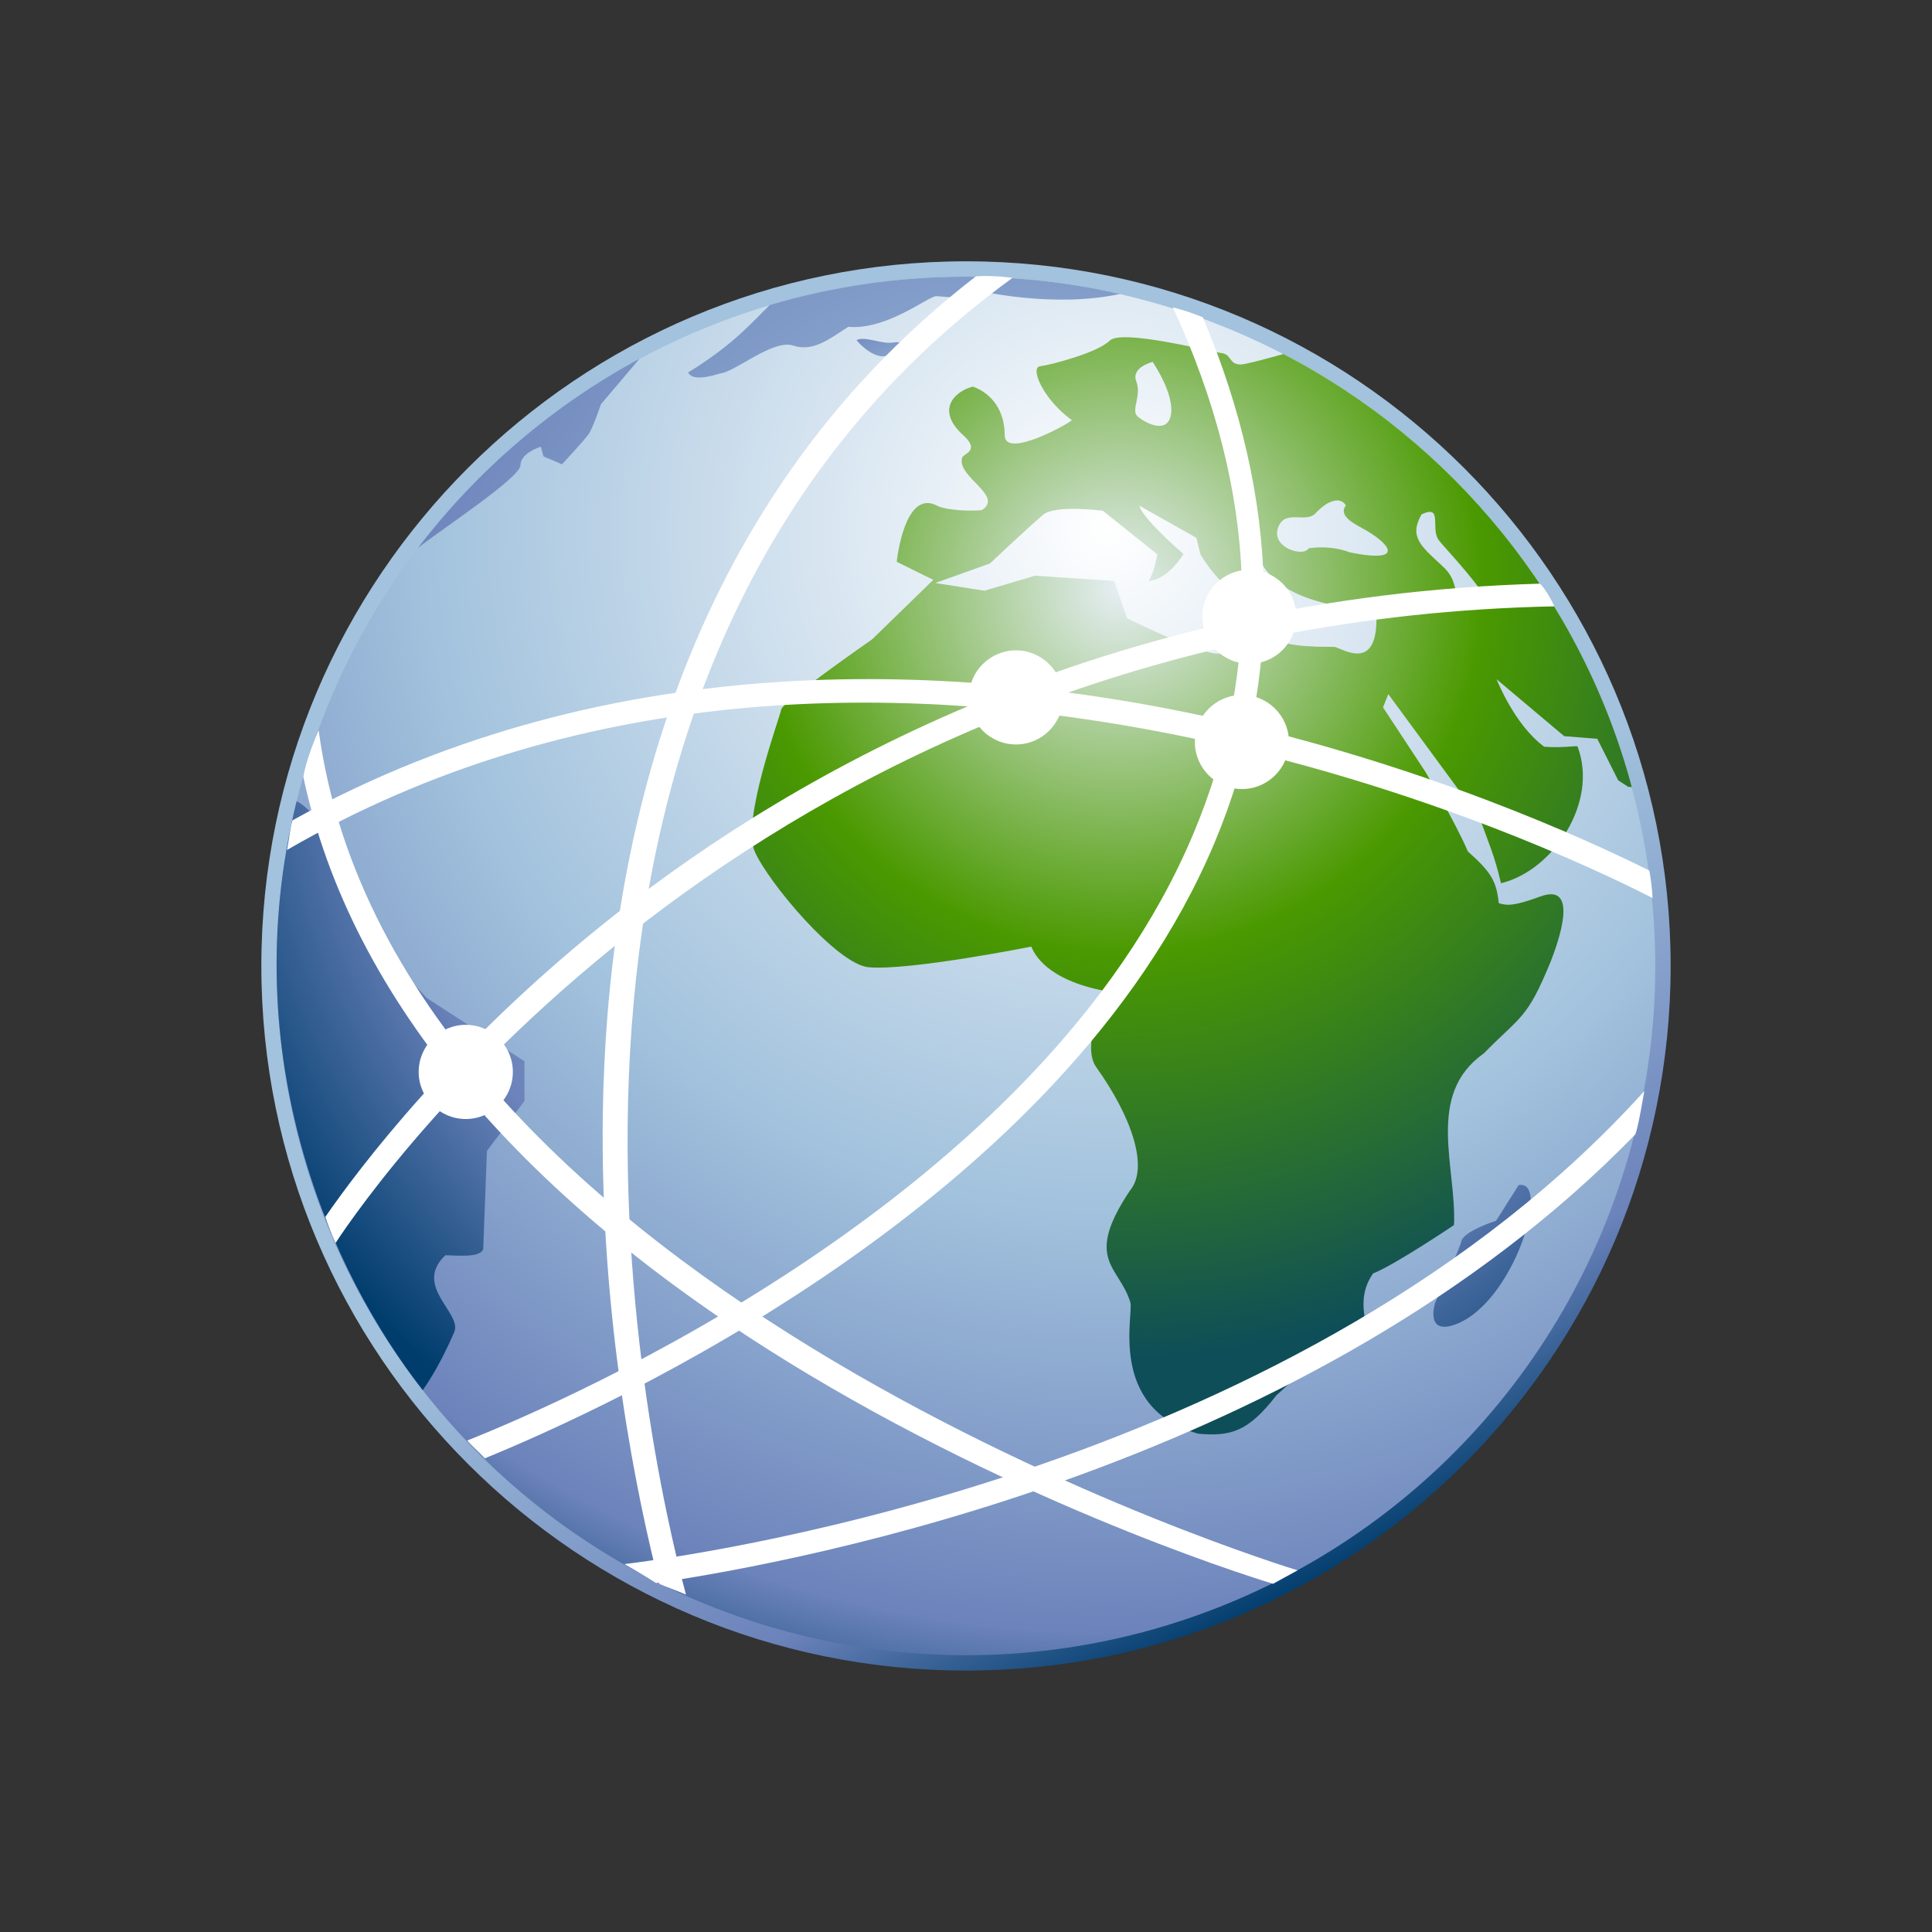 <?xml version="1.0" encoding="UTF-8"?>
<!DOCTYPE svg PUBLIC "-//W3C//DTD SVG 1.1 Tiny//EN" "http://www.w3.org/Graphics/SVG/1.1/DTD/svg11-tiny.dtd">
<svg baseProfile="tiny" height="100" version="1.1" viewBox="-72.714 -20.963 100 100" width="100" xmlns="http://www.w3.org/2000/svg" xmlns:xlink="http://www.w3.org/1999/xlink">
<rect x="-72.714" y="-20.963" width="100" height="100" fill="#333333" stroke="none"/>
<g>
<g>
<g>
<g>
<path d="M-59.187,29.035c0,20.109,16.361,36.471,36.473,36.471s36.472-16.361,36.472-36.471      c0-20.111-16.362-36.473-36.472-36.473C-42.824-7.438-59.187,8.923-59.187,29.035z" fill="url(#XMLID_9_)"/>
<radialGradient cx="-756.333" cy="1087.029" gradientTransform="matrix(1.136 0 0 -1.136 843.798 1241.289)" gradientUnits="userSpaceOnUse" id="XMLID_10_" r="58.087">
<stop offset="0" style="stop-color:#FFFFFF"/>
<stop offset="0.534" style="stop-color:#A2C2DD"/>
<stop offset="0.865" style="stop-color:#6C83BB"/>
<stop offset="1" style="stop-color:#003D6D"/>
</radialGradient>
<circle cx="-22.714" cy="29.035" fill="url(#XMLID_10_)" r="35.676"/>
<g>
<radialGradient cx="-760.404" cy="1079.422" gradientTransform="matrix(1.136 0 0 -1.136 843.798 1241.289)" gradientUnits="userSpaceOnUse" id="XMLID_11_" r="41.011">
<stop offset="0" style="stop-color:#A2C2DD"/>
<stop offset="0.1" style="stop-color:#A2C2DD"/>
<stop offset="0.714" style="stop-color:#6C83BB"/>
<stop offset="0.989" style="stop-color:#003D6D"/>
<stop offset="1" style="stop-color:#003D6D"/>
</radialGradient>
<path d="M-37.096-1.685c0.146,0.301,0.635,0.375,1.662,0.05c0.758-0.068,2.739-1.786,3.773-1.442       c1.038,0.344,1.889-0.35,2.852-0.969c2.005,0.176,4.14-1.586,4.553-1.586c0.412,0,1.97,0.286,2.313-0.263       c0,0,3.765,0.885,7.201,0.148c-2.563-0.586-5.231-0.896-7.972-0.896c-3.527,0-6.937,0.515-10.155,1.468       C-33.769-4.306-34.734-3.13-37.096-1.685z" fill="url(#XMLID_11_)"/>
<radialGradient cx="-760.406" cy="1079.43" gradientTransform="matrix(1.136 0 0 -1.136 843.798 1241.289)" gradientUnits="userSpaceOnUse" id="XMLID_12_" r="41.003">
<stop offset="0" style="stop-color:#A2C2DD"/>
<stop offset="0.1" style="stop-color:#A2C2DD"/>
<stop offset="0.714" style="stop-color:#6C83BB"/>
<stop offset="0.989" style="stop-color:#003D6D"/>
<stop offset="1" style="stop-color:#003D6D"/>
</radialGradient>
<path d="M5.888,40.379l-1.164,1.844c0,0-1.743,0.549-1.812,1.102c-0.029,0.234-1.346,3.151-1.346,3.151       s-0.519,1.628,0.96,1.144C5.599,46.614,7.61,40.035,5.888,40.379z" fill="url(#XMLID_12_)"/>
<radialGradient cx="-760.405" cy="1079.43" gradientTransform="matrix(1.136 0 0 -1.136 843.798 1241.289)" gradientUnits="userSpaceOnUse" id="XMLID_13_" r="41.003">
<stop offset="0" style="stop-color:#A2C2DD"/>
<stop offset="0.1" style="stop-color:#A2C2DD"/>
<stop offset="0.714" style="stop-color:#6C83BB"/>
<stop offset="0.989" style="stop-color:#003D6D"/>
<stop offset="1" style="stop-color:#003D6D"/>
</radialGradient>
<path d="M-49.661,44.008c0.503,0,1.801,0.158,1.958-0.314c0.011-0.204,0.192-5.084,0.192-5.084       l1.943-2.584v-2.059l-5.056-3.271l-2.193-2.377c0,0.01-0.851-2.566-1.646-3.293c-0.666-0.607-0.617-1.944-1.326-2.927       c-0.642-0.891-1.16-1.39-1.573-1.588c-3.26,13.205,1.795,24.428,6.53,30.482c0.677-0.968,1.213-2.049,1.629-3.006       C-48.776,47-51.354,45.608-49.661,44.008z" fill="url(#XMLID_13_)"/>
<radialGradient cx="-760.403" cy="1079.426" gradientTransform="matrix(1.136 0 0 -1.136 843.798 1241.289)" gradientUnits="userSpaceOnUse" id="XMLID_14_" r="41.005">
<stop offset="0" style="stop-color:#A2C2DD"/>
<stop offset="0.1" style="stop-color:#A2C2DD"/>
<stop offset="0.714" style="stop-color:#6C83BB"/>
<stop offset="0.989" style="stop-color:#003D6D"/>
<stop offset="1" style="stop-color:#003D6D"/>
</radialGradient>
<path d="M-45.775,3.117c0-0.64,1.054-0.96,1.054-0.96l0.137,0.503l0.96,0.41       c0,0,1.144-1.235,1.373-1.556c0.228-0.319,0.64-1.553,0.64-1.553l1.998-2.355c-4.483,2.417-8.39,5.765-11.462,9.786       C-49.845,6.417-45.775,3.757-45.775,3.117z" fill="url(#XMLID_14_)"/>
<radialGradient cx="-765.559" cy="1092.1" gradientTransform="matrix(1.136 0 0 -1.136 843.798 1241.289)" gradientUnits="userSpaceOnUse" id="XMLID_15_" r="6.939">
<stop offset="0" style="stop-color:#A2C2DD"/>
<stop offset="0.1" style="stop-color:#A2C2DD"/>
<stop offset="0.714" style="stop-color:#6C83BB"/>
<stop offset="0.989" style="stop-color:#003D6D"/>
<stop offset="1" style="stop-color:#003D6D"/>
</radialGradient>
<path d="M-26.9-2.529c0.45-0.088,1.48-0.569,1.48-0.569s-0.515-0.218-1.096-0.132       c-0.578,0.088-1.414-0.349-1.866-0.131C-27.996-2.879-27.352-2.443-26.9-2.529z" fill="url(#XMLID_15_)"/>
<radialGradient cx="-755.78" cy="1084.317" gradientTransform="matrix(1.136 0 0 -1.136 843.798 1241.289)" gradientUnits="userSpaceOnUse" id="XMLID_16_" r="37.388">
<stop offset="0" style="stop-color:#E6EEF4"/>
<stop offset="0.444" style="stop-color:#4A9900"/>
<stop offset="0.938" style="stop-color:#0E4E58"/>
<stop offset="1" style="stop-color:#0E4E58"/>
</radialGradient>
<path d="M-6.284-2.639c-1.098,0.308-2,0.542-2.212,0.542c-0.621,0-0.453-0.526-1.007-0.594       c-0.555-0.069-5.155-1.258-5.775-0.64c-0.621,0.623-3.046,1.256-3.601,1.326c-0.549,0.071,0.183,1.739,1.646,2.79       c-0.202,0.208-3.477,2.018-3.477,0.778s-0.639-2.15-1.645-2.516c-0.915,0.228-1.967,1.188-0.504,2.516       c0.912,0.826,0.007,0.937-0.059,1.174c-0.269,0.999,2.193,1.968,1.02,2.704c-1.107,0.098-2.09-0.104-2.274-0.209       C-25.907,4.258-26.3,8.114-26.3,8.114l1.893,0.936l-3.161,3.076c0,0-4.642,3.221-4.711,3.638       c-0.072,0.413-2.062,5.753-1.373,7.34c0.689,1.586,4.263,5.865,5.914,6c2.159,0.176,8.404-1.071,8.404-1.071       c0.139,0.347,0.773,1.729,3.842,2.3c0.109,0.02-1.324,2.763-0.48,3.943c1.829,2.562,2.744,5.203,1.738,6.393       c-2.401,3.602-0.561,3.877,0.022,5.764c0.21,0.551-1.216,5.479,3.522,6.814c1.703,0.148,2.592-0.121,4.039-1.985       c0.417-0.343,2.854-2.831,4.46-3.361c0.527-0.035-0.505-1.454,0.548-2.951c1.132-0.445,4.187-2.505,4.187-2.505       c0.136-3.017-1.489-6.745,1.542-8.884c1.955-1.989,2.231-1.75,3.475-4.784c0.344-0.895,1.526-4.099-0.547-3.338       c-1.373,0.502-1.717,0.48-2.152,0.344c-0.123-1.121-0.364-1.578-1.6-2.676c-0.641-1.508-2.195-4.116-2.195-4.116l-2.196-3.339       l0.273-0.686l4.757,6.472c0.436,1.257,0.733,1.838,1.075,3.316c2.715-0.657,5.06-4.198,3.962-7.08       c-0.051-0.053-0.727,0.084-1.723,0.014c-1.539-1.122-2.465-3.492-2.465-3.492l3.496,2.944l1.715,0.137l1.082,2.149       c0.308,0.201,0.516,0.335,0.516,0.335s0.071,0.011,0.188,0.014C9.132,10.021,2.491,1.921-6.284-2.639z M-13.9-1.22       c-0.287-0.734,0.848-1.009,0.848-1.009s1.127,1.639,0.947,2.721c-0.178,1.071-1.373,0.415-1.732,0.094       C-14.191,0.267-13.612-0.487-13.9-1.22z M-3.634,12.519c-1.171,0-2.801-0.005-3.802-0.692       c-0.999-0.688-1.356,0.298-2.021,0.986c-0.433,0.449-4.922-1.772-4.922-1.772l-0.666-1.932l-4.095-0.274l-2.616,0.778       l-2.547-0.4l2.824-1.008c0,0,2.029-1.907,2.76-2.527c0.617-0.526,3.087-0.206,3.087-0.206l2.823,2.26       c0,0-0.194,1.033-0.453,1.375c1.028-0.07,1.802-1.393,1.802-1.393c-2.291-2.013-2.277-2.501-2.277-2.501l2.945,1.664       l0.213,0.857c0,0,1.174,2.02,2.304,2.104C-7.794,9.874-8.191,7.94-8.191,7.94l0.6-0.084c1.184,2.74,5.358,2.467,6.122,3.107       C-1.423,13.799-3.143,12.656-3.634,12.519z M-2.849,7.628C-3.9,7.218-4.982,7.418-4.982,7.418       c-0.237,0.466-1.927-0.013-1.588-1.043c0.338-1.029,1.446-0.217,1.954-0.777c0.511-0.561,1.231-0.934,1.563-0.403       C-3.437,5.703-2.716,6.1-2.213,6.371C-0.8,7.132,0.128,8.228-2.849,7.628z M2.968,10.147c-0.531-0.47-0.188-1.03-0.988-1.778       C0.831,7.299,0.203,6.834,0.863,5.663c1.122-0.535,0.456,0.717,0.88,1.313c0.224,0.317,1.234,1.328,2.195,2.622       C4.735,10.673,3.497,10.619,2.968,10.147z" fill="url(#XMLID_16_)"/>
</g>
<defs>
<linearGradient gradientTransform="matrix(1.136 0 0 -1.136 843.798 1241.289)" gradientUnits="userSpaceOnUse" id="XMLID_9_" x1="-762.447" x2="-747.916" y1="1066.618" y2="1037.997">
<stop offset="0" style="stop-color:#A2C2DD"/>
<stop offset="0.1" style="stop-color:#A2C2DD"/>
<stop offset="0.714" style="stop-color:#6C83BB"/>
<stop offset="0.989" style="stop-color:#003D6D"/>
<stop offset="1" style="stop-color:#003D6D"/>
</linearGradient>
</defs>
</g>
</g>
<rect fill="none" height="100" width="100" x="-72.714" y="-20.963"/>
</g>
<g>
<path d="M-37.209,61.574c-2.054-7.71-11.082-47.825,16.907-68.157c0,0-1.063-0.148-1.9-0.076    c-15.561,12.021-19.106,30.084-19.309,43.27c-0.167,10.883,1.863,20.287,2.919,24.404C-38.344,61.131-37.579,61.407-37.209,61.574    z" fill="#FFFFFF"/>
<path d="M-5.553,60.316C-6.019,60.18-52.258,46.046-56.22,16.845c-0.145,0.299-0.687,1.64-0.792,2.407    c2.425,11.458,11.393,22.088,26.154,30.928c12.188,7.299,23.919,10.796,24.038,10.834L-5.553,60.316z" fill="#FFFFFF"/>
<path d="M12.654,24.096c-3.209-1.6-11.794-5.544-22.78-7.938c-12.52-2.727-30.741-3.935-47.448,5.339    c-0.115,0.325-0.17,0.94-0.284,1.534c29.83-17.287,65.551-0.148,70.679,2.489C12.819,25.212,12.724,24.432,12.654,24.096z" fill="#FFFFFF"/>
<path d="M-55.347,43.375c2.161-3.285,22.293-32.114,63.094-32.954C7.599,10.115,7.3,9.556,7.003,9.247    c-22.414,0.642-38.4,9.649-47.915,17.157c-8.313,6.559-13.253,13.143-14.966,15.623C-55.771,42.342-55.528,42.992-55.347,43.375z" fill="#FFFFFF"/>
<path d="M-47.621,54.519c6.241-2.547,29.958-13.256,37.771-31.862c3.604-8.586,3.398-17.728-0.605-27.196    c-0.844-0.349-1.553-0.516-1.553-0.516c4.449,9.648,4.706,18.562,1.061,27.248c-7.849,18.7-32.303,29.301-37.582,31.405    C-48.295,53.877-47.828,54.288-47.621,54.519z" fill="#FFFFFF"/>
<path d="M-38.754,60.975c7.709-1.125,34.063-6.11,50.679-23.218c0.143-0.279,0.469-2.246,0.469-2.246    C-5.146,54.94-35.547,59.396-40.39,59.994C-39.981,60.233-39.331,60.605-38.754,60.975z" fill="#FFFFFF"/>
<circle cx="-20.128" cy="15.135" fill="#FFFFFF" r="2.435"/>
<circle cx="-8.05" cy="10.961" fill="#FFFFFF" r="2.434"/>
<circle cx="-8.433" cy="17.443" fill="#FFFFFF" r="2.435"/>
<circle cx="-48.606" cy="34.52" fill="#FFFFFF" r="2.437"/>
</g>
</g>
</svg>
